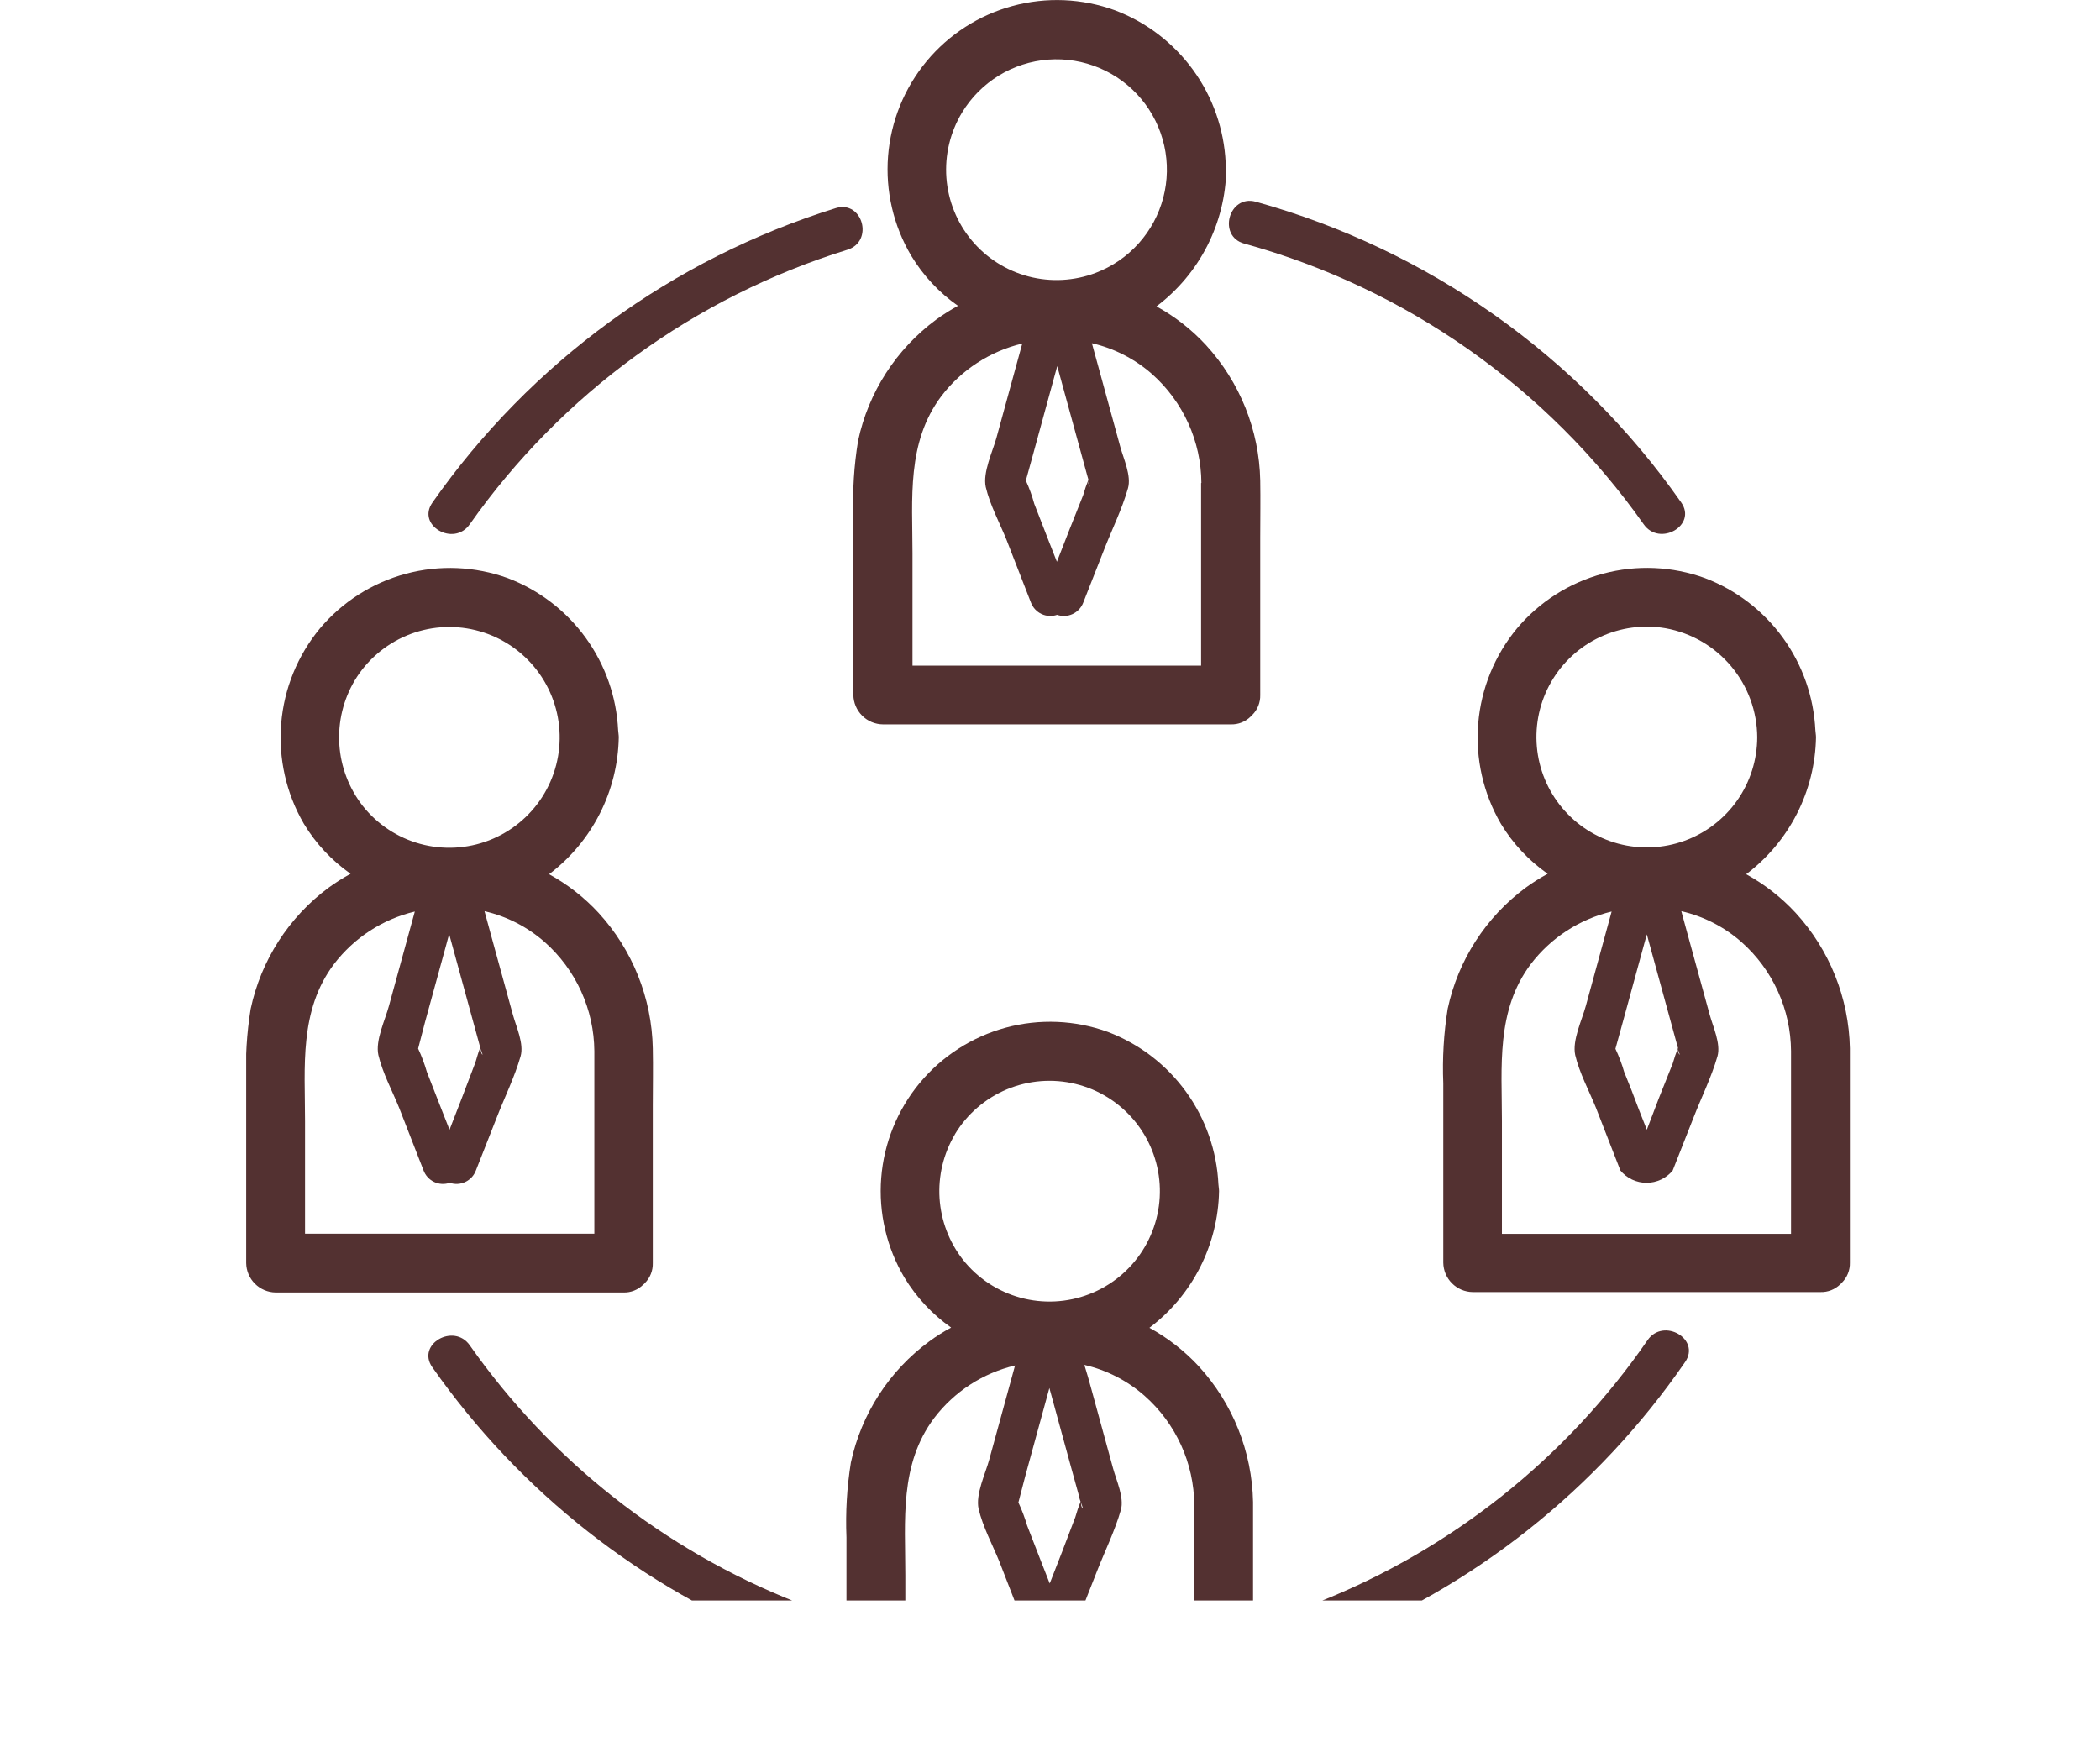 <svg width="278" height="232" viewBox="0 0 233 254" fill="none" xmlns="http://www.w3.org/2000/svg">
<g clip-path="url(#clip0_784_1128)">
<path d="M-6.63847e-05 183.09C0.018 184.216 0.474 185.29 1.271 186.086C2.068 186.881 3.144 187.335 4.27 187.35H54.67C55.202 187.367 55.733 187.274 56.228 187.078C56.723 186.882 57.173 186.587 57.55 186.21L57.7 186.08L57.78 185.99C58.159 185.61 58.456 185.157 58.654 184.659C58.852 184.16 58.946 183.626 58.93 183.09V160.24C58.93 157.48 58.99 154.72 58.93 151.96C58.788 144.67 55.989 137.683 51.06 132.31C48.99 130.073 46.572 128.185 43.9 126.72C46.98 124.395 49.49 121.399 51.24 117.96C52.989 114.521 53.934 110.728 54 106.87C54 106.54 53.93 106.22 53.91 105.87C53.681 101.033 52.045 96.368 49.203 92.448C46.361 88.527 42.436 85.522 37.91 83.8C33.174 82.085 28.027 81.863 23.161 83.164C18.295 84.466 13.946 87.229 10.7 91.08C7.455 94.994 5.491 99.81 5.072 104.877C4.654 109.944 5.802 115.017 8.36 119.41C10.087 122.272 12.393 124.741 15.13 126.66C14.031 127.257 12.972 127.925 11.96 128.66C6.173 132.946 2.151 139.197 0.65 146.24C0.074 149.813 -0.144 153.434 -6.63847e-05 157.05V183.09ZM31.23 159.23C30.65 160.743 30.063 162.253 29.47 163.76C29.07 162.76 28.68 161.76 28.29 160.76L26.18 155.36C25.849 154.209 25.428 153.085 24.92 152L25.92 148.16C26.953 144.387 27.987 140.62 29.02 136.86C29.15 136.38 29.28 135.86 29.42 135.41C30.46 139.223 31.503 143.03 32.55 146.83C32.95 148.31 33.36 149.83 33.76 151.25C33.82 151.46 33.88 151.67 33.93 151.88C33.6 152.54 33.37 153.63 33.18 154.11L31.23 159.23ZM34 152C34.05 152.17 34.08 152.35 34.14 152.51C34.46 153.32 33.93 152.63 34 152ZM15.73 98.63C17.489 95.71 20.135 93.428 23.281 92.117C26.428 90.806 29.911 90.534 33.223 91.341C36.535 92.148 39.502 93.992 41.693 96.604C43.884 99.215 45.183 102.458 45.402 105.86C45.621 109.262 44.747 112.645 42.909 115.515C41.071 118.386 38.363 120.594 35.182 121.819C32.001 123.043 28.512 123.22 25.223 122.322C21.934 121.425 19.018 119.501 16.9 116.83C14.894 114.267 13.709 111.159 13.5 107.911C13.291 104.663 14.069 101.428 15.73 98.63ZM12.73 139.74C15.64 135.93 19.776 133.242 24.44 132.13L20.69 145.81C20.16 147.81 18.69 150.81 19.16 152.93C19.76 155.5 21.16 158.1 22.16 160.56C23.34 163.6 24.523 166.637 25.71 169.67C25.985 170.402 26.535 170.998 27.243 171.331C27.951 171.663 28.761 171.706 29.5 171.45C30.239 171.706 31.049 171.663 31.757 171.331C32.465 170.998 33.015 170.402 33.29 169.67L36.29 162.05C37.43 159.11 38.9 156.14 39.77 153.11C40.29 151.3 39.13 148.83 38.66 147.11L35.48 135.53C35.17 134.38 34.85 133.23 34.54 132.08C37.777 132.825 40.777 134.365 43.27 136.56C45.51 138.542 47.308 140.973 48.547 143.695C49.785 146.417 50.437 149.369 50.46 152.36C50.46 154.67 50.46 156.98 50.46 159.29V178.83H8.53V162.54C8.53 154.63 7.65 146.48 12.73 139.74Z" fill="#533131"/>
<path d="M184.19 91.08C180.945 94.994 178.981 99.81 178.563 104.877C178.144 109.944 179.292 115.017 181.85 119.41C183.58 122.273 185.889 124.742 188.63 126.66C187.53 127.255 186.471 127.923 185.46 128.66C179.672 132.937 175.646 139.182 174.14 146.22C173.567 149.793 173.353 153.414 173.5 157.03V183.03C173.516 184.155 173.969 185.23 174.765 186.025C175.56 186.821 176.635 187.275 177.76 187.29H228.16C228.694 187.307 229.226 187.215 229.723 187.019C230.22 186.823 230.671 186.527 231.05 186.15C231.099 186.109 231.146 186.066 231.19 186.02L231.27 185.93C231.651 185.551 231.95 185.099 232.15 184.6C232.349 184.101 232.445 183.567 232.43 183.03V160.24C232.43 157.48 232.43 154.72 232.43 151.96C232.288 144.67 229.489 137.683 224.56 132.31C222.49 130.073 220.072 128.186 217.4 126.72C220.483 124.397 222.997 121.402 224.751 117.963C226.504 114.524 227.451 110.73 227.52 106.87C227.52 106.54 227.45 106.22 227.43 105.87C227.201 101.033 225.565 96.368 222.723 92.448C219.881 88.527 215.956 85.522 211.43 83.8C206.69 82.078 201.536 81.852 196.665 83.154C191.793 84.456 187.438 87.223 184.19 91.08ZM204.73 159.23L203 163.76L201.82 160.76C201.153 158.96 200.45 157.16 199.71 155.36C199.382 154.217 198.961 153.104 198.45 152.03C198.81 150.75 199.16 149.47 199.51 148.19L202.6 136.89L203 135.44C204.047 139.253 205.09 143.06 206.13 146.86C206.54 148.34 206.94 149.86 207.34 151.28L207.52 151.91C207.227 152.639 206.973 153.384 206.76 154.14L204.73 159.23ZM207.5 152C207.55 152.17 207.58 152.35 207.64 152.51C208 153.32 207.43 152.63 207.5 152ZM223.9 152.38C223.9 154.69 223.9 157 223.9 159.31V178.85H182V162.54C182 154.63 181.12 146.48 186.19 139.74C189.1 135.93 193.237 133.242 197.9 132.13C196.66 136.69 195.413 141.25 194.16 145.81C193.62 147.81 192.16 150.81 192.62 152.93C193.22 155.5 194.62 158.1 195.62 160.56C196.8 163.6 197.983 166.637 199.17 169.67C199.632 170.228 200.211 170.677 200.866 170.985C201.521 171.293 202.236 171.453 202.96 171.453C203.684 171.453 204.399 171.293 205.054 170.985C205.709 170.677 206.288 170.228 206.75 169.67L209.75 162.05C210.89 159.11 212.37 156.14 213.24 153.11C213.75 151.3 212.59 148.83 212.12 147.11L208.94 135.53C208.63 134.38 208.31 133.23 208 132.08C211.238 132.822 214.239 134.362 216.73 136.56C218.967 138.541 220.761 140.971 221.996 143.692C223.232 146.412 223.88 149.362 223.9 152.35V152.38ZM219 106.87C218.993 110.15 217.978 113.348 216.093 116.032C214.207 118.716 211.543 120.756 208.46 121.875C205.376 122.994 202.024 123.139 198.856 122.289C195.688 121.44 192.857 119.637 190.748 117.126C188.639 114.614 187.352 111.515 187.062 108.248C186.773 104.98 187.495 101.703 189.13 98.86C190.765 96.016 193.234 93.744 196.203 92.351C199.172 90.957 202.498 90.51 205.73 91.07C209.439 91.74 212.796 93.687 215.219 96.573C217.643 99.459 218.981 103.101 219 106.87Z" fill="#533131"/>
<path d="M87.64 212C87.065 215.586 86.851 219.221 87 222.85V248.85C87.013 249.977 87.466 251.054 88.261 251.852C89.057 252.649 90.133 253.104 91.26 253.12H141.66C142.193 253.132 142.724 253.038 143.22 252.842C143.717 252.646 144.169 252.353 144.55 251.98L144.69 251.84L144.77 251.76C145.153 251.38 145.453 250.926 145.652 250.426C145.852 249.925 145.947 249.389 145.93 248.85V226C145.93 223.24 145.93 220.47 145.93 217.72C145.787 210.429 142.992 203.44 138.07 198.06C135.998 195.825 133.581 193.938 130.91 192.47C133.984 190.15 136.49 187.16 138.238 183.728C139.987 180.296 140.931 176.511 141 172.66C141 172.33 140.93 172.01 140.91 171.66C140.68 166.823 139.044 162.159 136.202 158.239C133.359 154.319 129.435 151.313 124.91 149.59C120.152 147.858 114.974 147.639 110.087 148.964C105.2 150.289 100.842 153.093 97.61 156.991C94.379 160.89 92.431 165.692 92.036 170.74C91.64 175.789 92.815 180.836 95.4 185.19C97.133 188.048 99.438 190.516 102.17 192.44C101.067 193.031 100.008 193.699 99 194.44C93.193 198.707 89.152 204.954 87.64 212ZM118.23 225L116.46 229.53L115.28 226.53L113.18 221.12C112.844 219.98 112.423 218.867 111.92 217.79L112.92 213.95L116.01 202.66C116.15 202.17 116.28 201.66 116.41 201.2C117.463 205.013 118.507 208.823 119.54 212.63L120.76 217.05C120.76 217.25 120.87 217.46 120.93 217.67C120.635 218.402 120.382 219.15 120.17 219.91L118.23 225ZM121 217.74C121 217.92 121.09 218.09 121.15 218.26C121.45 219.12 120.93 218.42 121 217.76V217.74ZM102.72 164.41C104.479 161.49 107.125 159.208 110.271 157.897C113.418 156.586 116.901 156.314 120.213 157.121C123.525 157.928 126.492 159.772 128.683 162.384C130.874 164.995 132.173 168.238 132.392 171.64C132.611 175.042 131.737 178.425 129.899 181.295C128.061 184.166 125.354 186.374 122.172 187.599C118.991 188.823 115.502 189 112.213 188.102C108.924 187.205 106.008 185.281 103.89 182.61C101.886 180.051 100.702 176.945 100.493 173.701C100.284 170.457 101.06 167.225 102.72 164.43V164.41ZM111.44 197.91L107.69 211.59C107.15 213.59 105.69 216.59 106.15 218.71C106.75 221.28 108.15 223.88 109.15 226.33L112.7 235.45C112.987 236.173 113.539 236.759 114.243 237.09C114.947 237.42 115.75 237.471 116.49 237.23C117.229 237.486 118.039 237.443 118.747 237.111C119.455 236.778 120.005 236.182 120.28 235.45L123.28 227.83C124.43 224.89 125.9 221.91 126.77 218.88C127.28 217.07 126.12 214.6 125.65 212.88L122.48 201.3C122.16 200.15 121.85 199 121.48 197.85C124.717 198.595 127.717 200.135 130.21 202.33C132.454 204.311 134.255 206.743 135.496 209.467C136.737 212.191 137.389 215.147 137.41 218.14C137.41 220.44 137.41 222.75 137.41 225.06V244.61H95.53V228.33C95.53 220.43 94.65 212.27 99.72 205.54C102.626 201.722 106.769 199.032 111.44 197.93V197.91Z" fill="#533131"/>
<path d="M103.16 44.33C102.064 44.927 101.009 45.595 100 46.33C94.204 50.609 90.177 56.863 88.68 63.91C88.094 67.485 87.866 71.11 88 74.73V100.73C88.016 101.863 88.475 102.944 89.279 103.743C90.082 104.541 91.167 104.992 92.3 105H142.7C143.234 105.017 143.766 104.925 144.263 104.729C144.76 104.532 145.211 104.237 145.59 103.86C145.639 103.819 145.686 103.776 145.73 103.73L145.81 103.64C146.191 103.261 146.49 102.809 146.69 102.31C146.889 101.811 146.985 101.277 146.97 100.74V77.91C146.97 75.15 147.02 72.39 146.97 69.63C146.82 62.346 144.018 55.366 139.09 50C137.02 47.763 134.602 45.876 131.93 44.41C135.015 42.088 137.529 39.093 139.283 35.654C141.036 32.214 141.983 28.42 142.05 24.56C142.05 24.23 141.98 23.91 141.96 23.56C141.727 18.717 140.084 14.048 137.232 10.127C134.381 6.206 130.445 3.204 125.91 1.49C121.153 -0.243 115.976 -0.463 111.088 0.86C106.201 2.184 101.842 4.986 98.61 8.883C95.377 12.781 93.429 17.582 93.031 22.63C92.634 27.678 93.807 32.725 96.39 37.08C98.12 39.94 100.425 42.408 103.16 44.33ZM119.27 76.9L117.5 81.43L116.32 78.43L114.22 73.03C113.907 71.875 113.499 70.748 113 69.66C113.35 68.38 113.71 67.1 114.06 65.82L117.15 54.52C117.29 54.04 117.42 53.52 117.55 53.07L120.68 64.49C121.09 65.97 121.49 67.49 121.89 68.91L122.07 69.54C121.777 70.269 121.523 71.014 121.31 71.77L119.27 76.9ZM122 69.64C122 69.81 122.08 69.99 122.14 70.15C122.49 71 122 70.3 122 69.64ZM138.4 70.03C138.4 72.33 138.4 74.64 138.4 76.95V96.49H96.57V80.21C96.57 72.3 95.69 64.15 100.76 57.41C103.672 53.598 107.813 50.909 112.48 49.8C111.23 54.36 109.97 58.93 108.73 63.49C108.19 65.44 106.73 68.49 107.19 70.6C107.79 73.17 109.19 75.77 110.19 78.23L113.74 87.35C114.017 88.08 114.568 88.674 115.276 89.004C115.983 89.335 116.792 89.376 117.53 89.12C118.268 89.376 119.077 89.335 119.784 89.004C120.492 88.674 121.043 88.08 121.32 87.35L124.32 79.72C125.46 76.79 126.94 73.81 127.8 70.78C128.32 68.97 127.16 66.5 126.69 64.78L123.52 53.2C123.2 52.05 122.88 50.9 122.57 49.75C125.808 50.492 128.809 52.032 131.3 54.23C133.528 56.212 135.315 58.64 136.545 61.356C137.775 64.073 138.421 67.018 138.44 70L138.4 70.03ZM103.76 16.3C105.081 14.121 106.903 12.29 109.075 10.957C111.247 9.625 113.706 8.83 116.246 8.64C118.787 8.45 121.337 8.869 123.683 9.863C126.029 10.857 128.104 12.396 129.735 14.354C131.365 16.311 132.505 18.63 133.059 21.117C133.613 23.604 133.565 26.188 132.919 28.652C132.273 31.117 131.047 33.392 129.345 35.287C127.642 37.183 125.512 38.644 123.13 39.55C120.015 40.735 116.608 40.917 113.385 40.072C110.161 39.227 107.282 37.397 105.149 34.837C103.016 32.276 101.735 29.114 101.486 25.791C101.237 22.468 102.032 19.15 103.76 16.3Z" fill="#533131"/>
<path d="M78 238.29C81.77 239.77 83.41 233.69 79.68 232.22C60.62 224.703 44.182 211.762 32.4 195C30.09 191.72 24.64 194.85 26.97 198.18C39.66 216.282 57.412 230.235 78 238.29Z" fill="#533131"/>
<path d="M157 238.29C177.879 230.125 195.834 215.893 208.55 197.43C210.85 194.09 205.4 190.95 203.11 194.26C191.307 211.387 174.674 224.615 155.33 232.26C151.56 233.69 153.18 239.77 157 238.29Z" fill="#533131"/>
<path d="M144.65 35.31C168.077 41.765 188.54 56.145 202.55 76C204.86 79.29 210.32 76.15 207.98 72.83C193.104 51.589 171.307 36.179 146.32 29.24C142.41 28.17 140.75 34.24 144.65 35.31Z" fill="#533131"/>
<path d="M32.4 76C45.748 57.049 64.997 43.054 87.14 36.2C91 35 89.35 29 85.47 30.16C61.793 37.522 41.228 52.533 27 72.84C24.64 76.16 30.09 79.31 32.4 76Z" fill="#533131"/>
</g>
<defs>
<clipPath id="clip0_784_1128">
<rect width="278" height="232" fill="white"/>
</clipPath>
</defs>
</svg>
